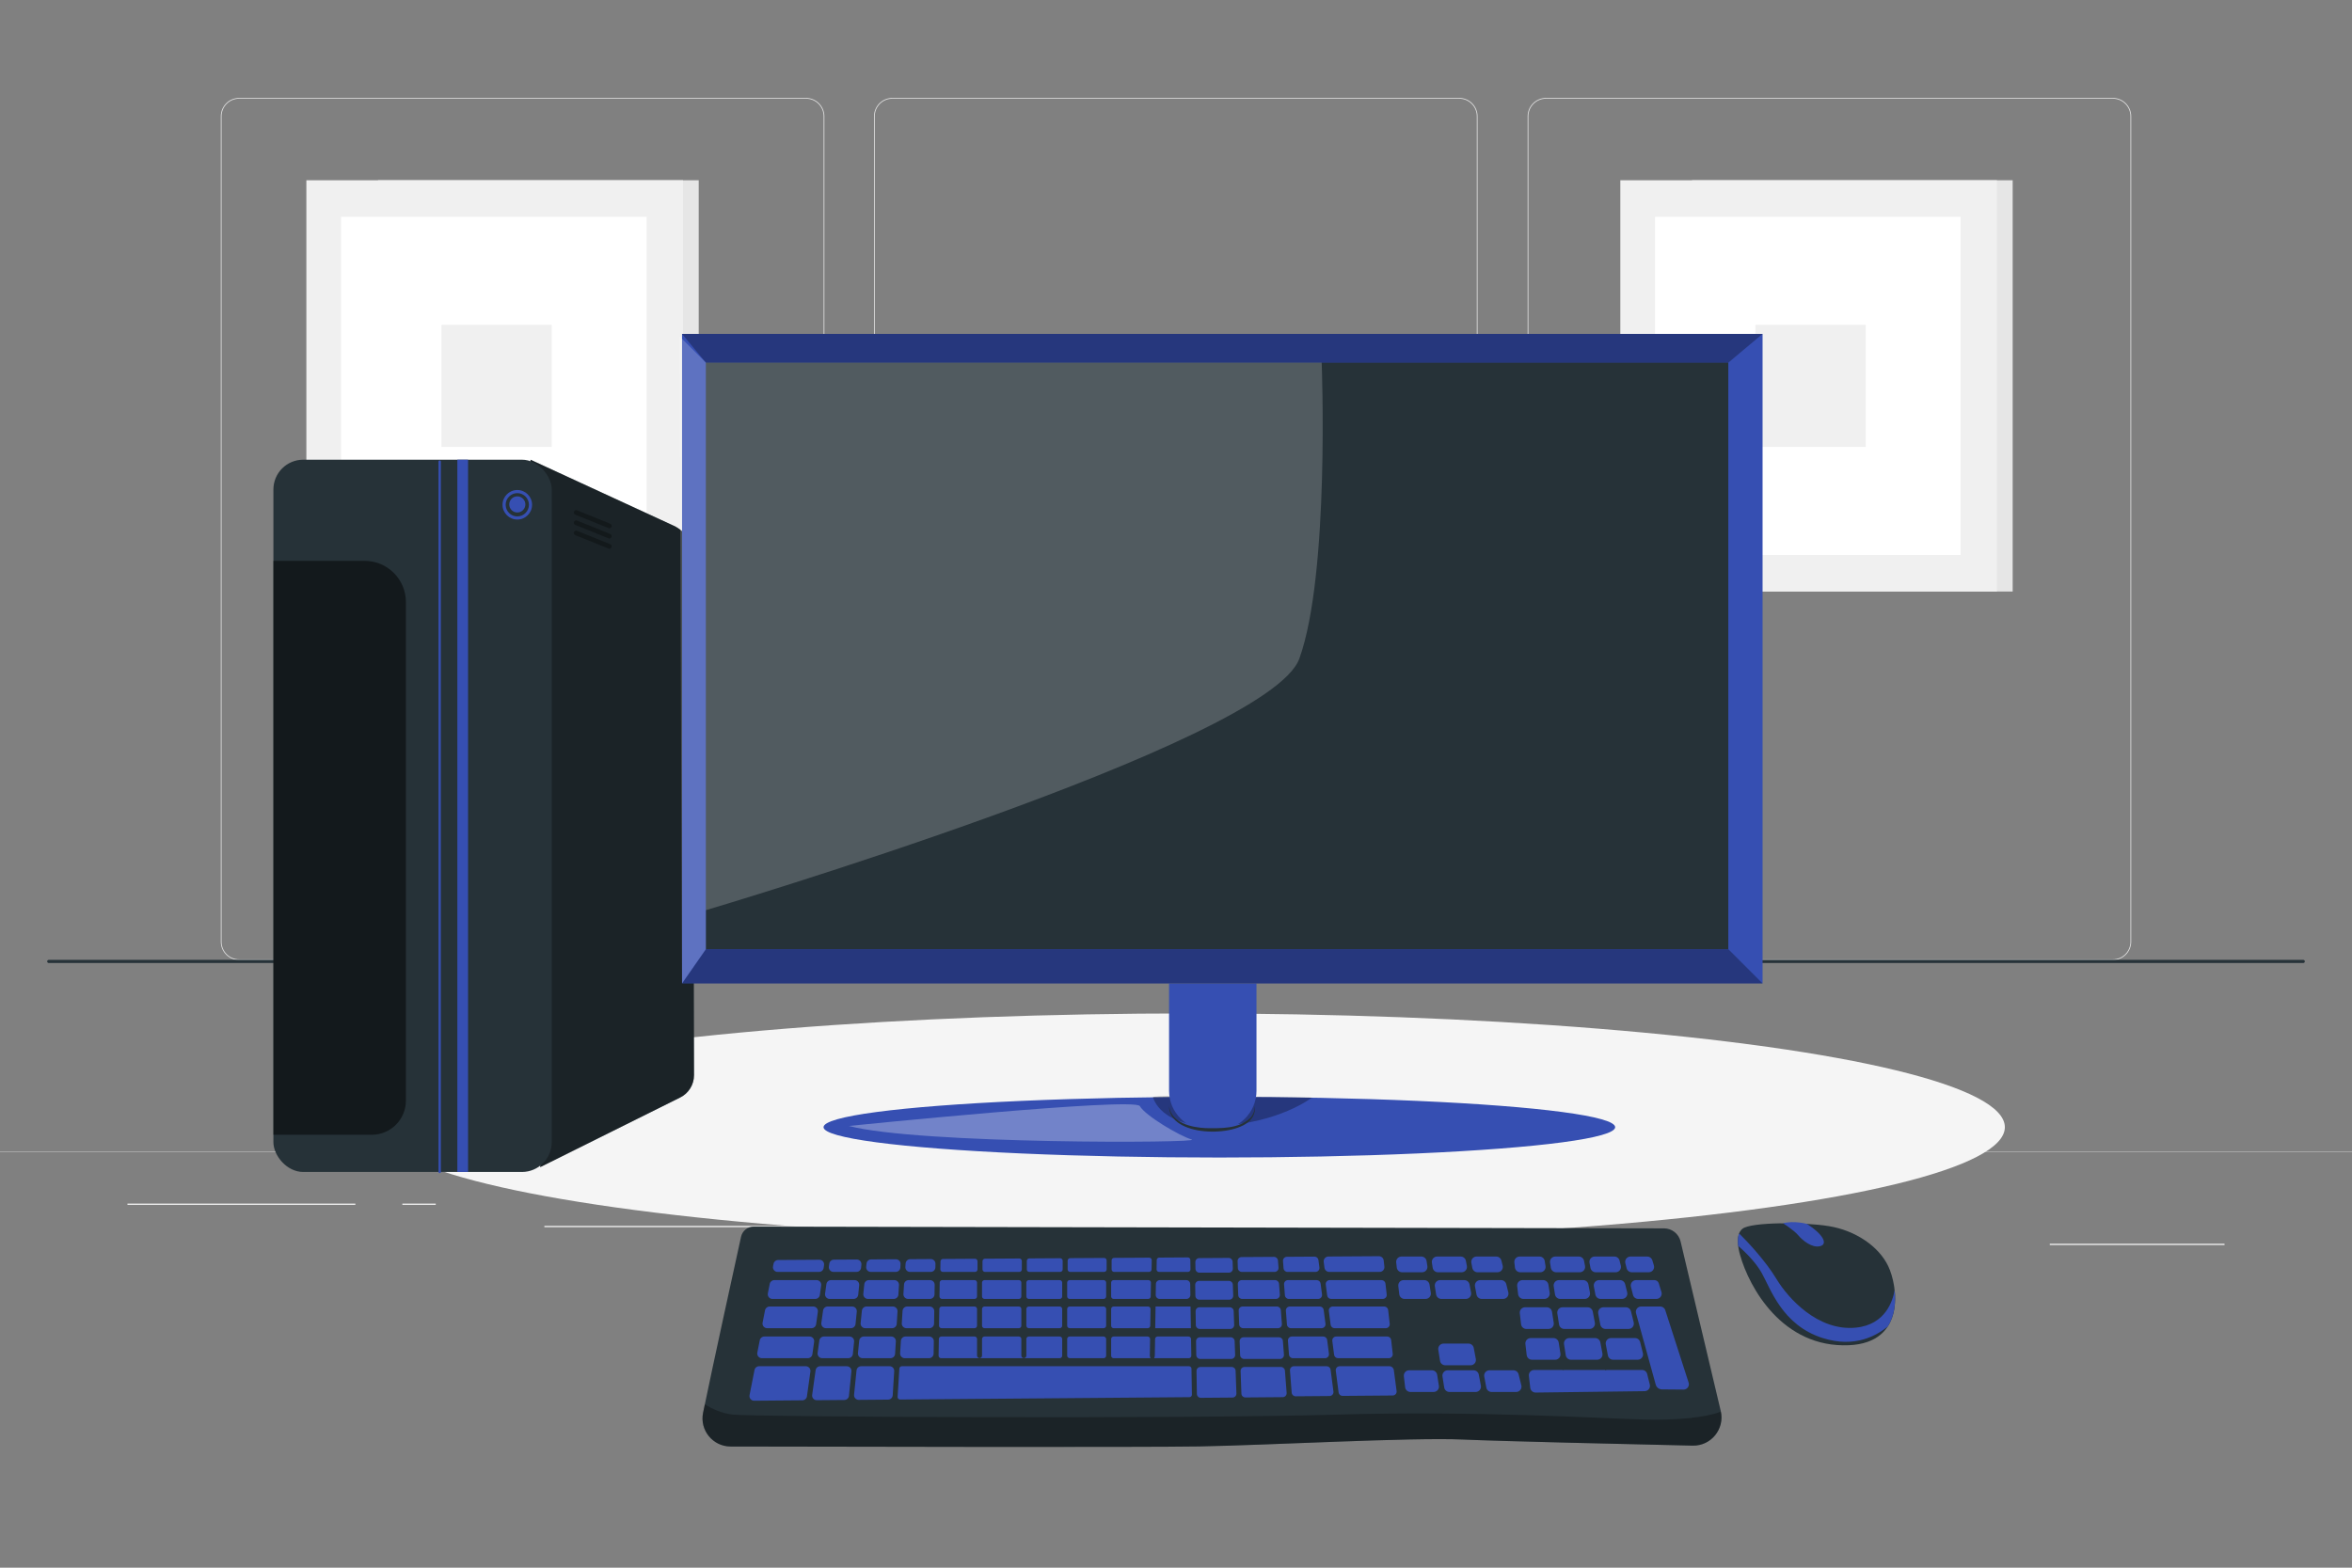 <svg xmlns="http://www.w3.org/2000/svg" viewBox="0 0 750 500"><rect x="0" y="0" width="750" height="500" fill="#808080" stroke="none"/><g id="freepik--background-complete--inject-72"><g><g><g><g><path d="M673.734,306.228h-180.746c-3.232,0-5.862-2.63-5.862-5.862V37.092c0-3.232,2.63-5.862,5.862-5.862h180.746c3.232,0,5.862,2.629,5.862,5.862V300.365c0,3.233-2.63,5.862-5.862,5.862ZM492.988,31.48c-3.095,0-5.612,2.518-5.612,5.612V300.365c0,3.095,2.518,5.612,5.612,5.612h180.746c3.095,0,5.612-2.518,5.612-5.612V37.092c0-3.094-2.518-5.612-5.612-5.612h-180.746Z" style="fill:#e0e0e0;"></path><path d="M465.306,306.228h-180.747c-3.232,0-5.862-2.63-5.862-5.862V37.092c0-3.232,2.629-5.862,5.862-5.862h180.747c3.232,0,5.862,2.629,5.862,5.862V300.365c0,3.233-2.63,5.862-5.862,5.862ZM284.559,31.48c-3.094,0-5.612,2.518-5.612,5.612V300.365c0,3.095,2.518,5.612,5.612,5.612h180.747c3.095,0,5.612-2.518,5.612-5.612V37.092c0-3.094-2.518-5.612-5.612-5.612h-180.747Z" style="fill:#e0e0e0;"></path></g><path d="M257.012,306.228H76.266c-3.232,0-5.862-2.63-5.862-5.862V37.092c0-3.232,2.629-5.862,5.862-5.862h180.746c3.232,0,5.862,2.629,5.862,5.862V300.365c0,3.233-2.63,5.862-5.862,5.862ZM76.266,31.48c-3.094,0-5.612,2.518-5.612,5.612V300.365c0,3.095,2.518,5.612,5.612,5.612h180.746c3.095,0,5.612-2.518,5.612-5.612V37.092c0-3.094-2.517-5.612-5.612-5.612H76.266Z" style="fill:#e0e0e0;"></path></g><rect y="367.297" width="750" height=".12" style="fill:#e0e0e0;"></rect></g><g><rect x="653.626" y="396.673" width="55.729" height=".421" style="fill:#ebebeb;"></rect><rect x="495.044" y="401.239" width="14.627" height=".421" style="fill:#ebebeb;"></rect><rect x="40.645" y="383.876" width="72.675" height=".421" style="fill:#ebebeb;"></rect><rect x="128.299" y="383.876" width="10.655" height=".421" style="fill:#ebebeb;"></rect><rect x="173.586" y="390.98" width="157.613" height=".421" style="fill:#ebebeb;"></rect></g></g><g><rect x="539.559" y="57.489" width="102.237" height="131.172" style="fill:#e6e6e6;"></rect><rect x="516.685" y="57.489" width="120.094" height="131.172" style="fill:#f0f0f0;"></rect><rect x="527.758" y="69.14" width="97.427" height="107.87" style="fill:#fff;"></rect><rect x="559.761" y="103.606" width="35.169" height="38.938" style="fill:#f0f0f0;"></rect></g><g><rect x="120.568" y="57.489" width="102.237" height="131.172" style="fill:#e6e6e6;"></rect><rect x="97.694" y="57.489" width="120.094" height="131.172" style="fill:#f0f0f0;"></rect><rect x="108.767" y="69.14" width="97.427" height="107.87" style="fill:#fff;"></rect><rect x="140.77" y="103.606" width="35.169" height="38.938" style="fill:#f0f0f0;"></rect></g></g><g id="freepik--Shadow--inject-72"><ellipse cx="380.041" cy="359.504" rx="259.264" ry="36.279" style="fill:#f5f5f5;"></ellipse></g><g id="freepik--Table--inject-72"><path d="M734.455,307.142H15.545c-.276,0-.5-.224-.5-.5s.224-.5,.5-.5H734.455c.276,0,.5,.224,.5,.5s-.224,.5-.5,.5Z" style="fill:#263238;"></path></g><g id="freepik--Mouse--inject-72"><g><path d="M554.909,400.403s-2.1-6.467,.788-8.549c2.888-2.082,19.338-2.153,27.617-.765,8.279,1.388,15.703,6.316,18.783,12.7,3.08,6.384,5.755,24.463-12.515,25.258-21.274,.927-31.814-18.55-34.674-28.645Z" style="fill:#263238;"></path><path d="M604.154,411.424c-.529,3.258-2.79,11.061-12.358,12.014-12.131,1.209-21.645-9.438-25.269-15.436-3.491-5.778-8.982-11.668-11.962-14.617-.458,1.181-.453,2.661-.3,3.958,2.46,2.164,5.605,5.301,7.472,8.596,2.871,5.067,6.531,16.674,19.414,20.797,10.558,3.379,17.44-.978,20.781-3.618,2.246-3.414,2.655-7.782,2.222-11.694Z" style="fill:#364FB2;"></path><path d="M568.566,390.157s3.491,2.193,4.841,3.815c1.35,1.622,4.388,4.136,6.976,3.487,2.588-.649,.975-3.796-4.201-7.113,0,0-4.191-1.131-7.616-.19Z" style="fill:#364FB2;"></path></g></g><g id="freepik--Keyboard--inject-72"><g><path d="M232.963,461.351c-5.675-.013-9.909-5.222-8.762-10.78,3.394-16.454,9.936-46.268,12.103-56.113,.418-1.901,2.103-3.249,4.05-3.245l290.272,.564c2.516,.005,4.699,1.735,5.279,4.183l12.798,54.036c1.358,5.734-3.062,11.205-8.952,11.073-20.27-.452-61.063-1.398-73.276-1.941-16.47-.732-62.586,1.83-84.18,2.196-17.886,.303-116.121,.104-149.332,.027Z" style="fill:#263238;"></path><path d="M508.565,421.843l-.666-3.522c-.152-.802-.853-1.383-1.669-1.383h-7.958c-1.043,0-1.84,.932-1.678,1.962l.552,3.522c.13,.827,.842,1.436,1.679,1.436h8.071c1.065,0,1.867-.968,1.669-2.015Z" style="fill:#364FB2;"></path><path d="M495.452,421.896l-.552-3.522c-.13-.827-.842-1.436-1.679-1.436h-6.905c-1.016,0-1.804,.885-1.688,1.894l.408,3.522c.099,.857,.825,1.504,1.688,1.504h7.049c1.043,0,1.84-.931,1.679-1.962Z" style="fill:#364FB2;"></path><path d="M495.358,426.758h-7.254c-1.016,0-1.805,.885-1.688,1.894l.408,3.522c.099,.857,.825,1.504,1.688,1.504h7.398c1.043,0,1.84-.931,1.679-1.962l-.552-3.522c-.13-.827-.842-1.436-1.679-1.436Z" style="fill:#364FB2;"></path><path d="M525.251,438.22c-.189-.757-.869-1.288-1.649-1.288h-11.19l-.607,.115-.022-.115h-12.923l-.575,.09-.014-.09h-9.056c-1.016,0-1.805,.885-1.688,1.894l.441,3.813c.1,.865,.838,1.515,1.709,1.504l34.787-.442c1.096-.014,1.892-1.047,1.627-2.11l-.841-3.371Z" style="fill:#364FB2;"></path><path d="M508.835,405.776h6.36c1.105,0,1.916-1.038,1.649-2.11l-.404-1.62c-.189-.757-.869-1.288-1.648-1.288h-6.262c-1.065,0-1.867,.968-1.669,2.015l.306,1.619c.152,.802,.853,1.383,1.669,1.383Z" style="fill:#364FB2;"></path><path d="M496.207,405.776h7.551c1.065,0,1.867-.968,1.669-2.015l-.306-1.62c-.152-.802-.853-1.383-1.669-1.383h-7.499c-1.043,0-1.84,.931-1.679,1.962l.254,1.62c.129,.827,.842,1.436,1.678,1.436Z" style="fill:#364FB2;"></path><path d="M520.338,405.776h5.417c1.139,0,1.955-1.099,1.627-2.189l-.488-1.62c-.216-.718-.877-1.209-1.627-1.209h-5.334c-1.105,0-1.916,1.038-1.649,2.11l.404,1.62c.189,.757,.869,1.288,1.648,1.288Z" style="fill:#364FB2;"></path><path d="M538.475,441.006l-7.449-23.105c-.216-.718-.877-1.209-1.627-1.209h-6.068c-1.105,0-1.916,1.038-1.649,2.11l6.292,22.82c.244,.886,1.046,1.503,1.965,1.511l6.93,.061c1.13-.014,1.931-1.107,1.605-2.189Z" style="fill:#364FB2;"></path><path d="M492.835,403.814l-.254-1.62c-.13-.827-.842-1.436-1.678-1.436h-6.322c-1.016,0-1.805,.885-1.688,1.894l.187,1.62c.099,.857,.825,1.504,1.688,1.504h6.388c1.043,0,1.84-.932,1.679-1.962Z" style="fill:#364FB2;"></path><path d="M447.877,414.286h6.7c1.043,0,1.84-.931,1.678-1.962l-.409-2.608c-.129-.827-.842-1.436-1.679-1.436h-6.593c-1.016,0-1.805,.885-1.688,1.894l.302,2.608c.099,.857,.825,1.504,1.688,1.504Z" style="fill:#364FB2;"></path><path d="M459.627,414.286h7.796c1.065,0,1.867-.968,1.669-2.015l-.493-2.608c-.152-.802-.853-1.383-1.67-1.383h-7.712c-1.043,0-1.84,.931-1.679,1.962l.409,2.608c.13,.827,.842,1.436,1.679,1.436Z" style="fill:#364FB2;"></path><path d="M471.158,405.776h6.36c1.105,0,1.916-1.038,1.649-2.11l-.404-1.62c-.189-.757-.869-1.288-1.649-1.288h-6.262c-1.065,0-1.867,.968-1.669,2.015l.306,1.619c.152,.802,.853,1.383,1.669,1.383Z" style="fill:#364FB2;"></path><path d="M480.968,412.175l-.651-2.608c-.189-.757-.869-1.288-1.648-1.288h-6.661c-1.065,0-1.867,.968-1.669,2.015l.493,2.608c.152,.802,.853,1.383,1.669,1.383h6.819c1.105,0,1.916-1.038,1.648-2.11Z" style="fill:#364FB2;"></path><path d="M458.53,405.776h7.551c1.065,0,1.867-.968,1.669-2.015l-.306-1.62c-.152-.802-.853-1.383-1.669-1.383h-7.499c-1.043,0-1.84,.931-1.679,1.962l.254,1.62c.13,.827,.842,1.436,1.679,1.436Z" style="fill:#364FB2;"></path><path d="M455.158,403.814l-.254-1.62c-.13-.827-.842-1.436-1.679-1.436h-6.322c-1.016,0-1.805,.885-1.688,1.894l.187,1.62c.099,.857,.825,1.504,1.688,1.504h6.388c1.043,0,1.84-.932,1.678-1.962Z" style="fill:#364FB2;"></path><path d="M523.881,431.568l-.879-3.522c-.189-.757-.869-1.288-1.648-1.288h-7.635c-1.065,0-1.867,.968-1.669,2.015l.666,3.522c.152,.802,.853,1.383,1.669,1.383h7.848c1.105,0,1.916-1.038,1.648-2.11Z" style="fill:#364FB2;"></path><path d="M520.955,421.748l-.878-3.522c-.189-.757-.869-1.288-1.649-1.288h-7.121c-1.065,0-1.867,.968-1.669,2.015l.666,3.522c.152,.802,.853,1.383,1.669,1.383h7.333c1.105,0,1.916-1.038,1.648-2.11Z" style="fill:#364FB2;"></path><g><path d="M485.782,414.286h6.7c1.043,0,1.84-.931,1.679-1.962l-.409-2.608c-.13-.827-.842-1.436-1.679-1.436h-6.593c-1.016,0-1.805,.885-1.688,1.894l.302,2.608c.099,.857,.825,1.504,1.688,1.504Z" style="fill:#364FB2;"></path><path d="M497.532,414.286h7.796c1.065,0,1.867-.968,1.669-2.015l-.493-2.608c-.152-.802-.853-1.383-1.669-1.383h-7.712c-1.043,0-1.84,.932-1.679,1.962l.409,2.608c.13,.827,.842,1.436,1.678,1.436Z" style="fill:#364FB2;"></path><path d="M518.874,412.175l-.651-2.608c-.189-.757-.869-1.288-1.649-1.288h-6.661c-1.065,0-1.867,.968-1.669,2.015l.493,2.608c.152,.802,.853,1.383,1.67,1.383h6.819c1.105,0,1.916-1.038,1.648-2.11Z" style="fill:#364FB2;"></path><path d="M529.805,412.097l-.859-2.791c-.188-.61-.751-1.026-1.389-1.026h-5.84c-1.105,0-1.916,1.038-1.648,2.11l.651,2.608c.189,.757,.869,1.288,1.649,1.288h5.81c1.139,0,1.955-1.099,1.627-2.189Z" style="fill:#364FB2;"></path></g><path d="M510.977,431.664l-.666-3.522c-.152-.802-.853-1.383-1.669-1.383h-8.233c-1.043,0-1.84,.932-1.679,1.962l.552,3.522c.13,.827,.842,1.436,1.679,1.436h8.346c1.065,0,1.867-.968,1.669-2.015Z" style="fill:#364FB2;"></path><path d="M470.61,433.432l-.666-3.521c-.152-.802-.853-1.383-1.669-1.383h-7.958c-1.043,0-1.84,.932-1.679,1.962l.552,3.522c.13,.827,.842,1.436,1.679,1.436h8.071c1.065,0,1.867-.968,1.669-2.015Z" style="fill:#364FB2;"></path><path d="M456.6,437.038h-7.254c-1.016,0-1.805,.885-1.688,1.894l.408,3.522c.099,.857,.825,1.504,1.688,1.504h7.398c1.043,0,1.84-.932,1.679-1.962l-.552-3.522c-.13-.827-.842-1.436-1.679-1.436Z" style="fill:#364FB2;"></path><path d="M485.123,441.847l-.879-3.522c-.189-.757-.869-1.288-1.648-1.288h-7.635c-1.065,0-1.867,.968-1.669,2.015l.666,3.522c.152,.802,.853,1.383,1.669,1.383h7.848c1.105,0,1.916-1.038,1.649-2.11Z" style="fill:#364FB2;"></path><path d="M472.219,441.943l-.666-3.522c-.152-.802-.853-1.383-1.669-1.383h-8.233c-1.043,0-1.84,.931-1.679,1.962l.552,3.522c.13,.827,.842,1.436,1.679,1.436h8.346c1.065,0,1.867-.968,1.67-2.015Z" style="fill:#364FB2;"></path><path d="M379.142,435.745h-91.56c-.42,0-.768,.327-.794,.746l-.56,9.029c-.029,.46,.339,.849,.8,.845l92.259-.755c.442-.004,.796-.367,.789-.809l-.139-8.274c-.007-.434-.361-.782-.795-.782Z" style="fill:#364FB2;"></path><path d="M392.751,435.984h-9.959c-.701,0-1.266,.575-1.255,1.276l.123,7.325c.012,.689,.576,1.239,1.265,1.234l10.096-.083c.707-.006,1.269-.594,1.244-1.3l-.26-7.242c-.024-.675-.579-1.21-1.254-1.21Z" style="fill:#364FB2;"></path><path d="M283.665,435.745h-9.065c-.76,0-1.397,.576-1.473,1.332l-.781,7.768c-.088,.876,.604,1.635,1.485,1.628l9.37-.077c.777-.006,1.417-.613,1.465-1.389l.477-7.691c.053-.852-.624-1.572-1.477-1.572Z" style="fill:#364FB2;"></path><path d="M408.484,435.984h-11.63c-.711,0-1.279,.59-1.254,1.3l.258,7.209c.024,.679,.585,1.215,1.264,1.21l11.916-.098c.727-.006,1.296-.626,1.241-1.351l-.545-7.111c-.05-.654-.595-1.159-1.251-1.159Z" style="fill:#364FB2;"></path><path d="M270.713,445.178l.785-7.805c.088-.872-.597-1.628-1.473-1.628h-8.476c-.738,0-1.364,.544-1.466,1.275l-1.1,7.877c-.125,.895,.574,1.692,1.478,1.685l8.792-.072c.755-.006,1.385-.58,1.461-1.332Z" style="fill:#364FB2;"></path><path d="M256.953,435.745h-14.905c-.707,0-1.315,.5-1.452,1.194l-1.586,8.041c-.181,.92,.527,1.774,1.464,1.766l15.386-.126c.734-.006,1.352-.549,1.454-1.275l1.106-7.915c.124-.89-.567-1.685-1.466-1.685Z" style="fill:#364FB2;"></path><path d="M423.058,435.745h-10.462c-.731,0-1.307,.622-1.251,1.351l.542,7.078c.05,.658,.602,1.164,1.261,1.159l10.826-.089c.753-.006,1.331-.669,1.234-1.416l-.907-6.989c-.081-.625-.614-1.094-1.244-1.094Z" style="fill:#364FB2;"></path><path d="M445.347,443.683l-.885-6.702c-.093-.707-.696-1.236-1.409-1.236h-15.86c-.757,0-1.342,.665-1.244,1.416l.902,6.955c.082,.629,.62,1.099,1.255,1.093l16.005-.131c.745-.006,1.32-.656,1.237-1.396Z" style="fill:#364FB2;"></path><path d="M285.424,431.799l.245-3.96c.053-.852-.624-1.572-1.477-1.572h-8.737c-.76,0-1.397,.576-1.473,1.332l-.398,3.96c-.088,.872,.597,1.628,1.473,1.628h8.89c.782,0,1.429-.608,1.477-1.389Z" style="fill:#364FB2;"></path><path d="M392.446,426.507h-9.797c-.701,0-1.266,.575-1.255,1.276l.074,4.41c.011,.685,.57,1.234,1.255,1.234h9.881c.711,0,1.28-.59,1.254-1.3l-.158-4.41c-.024-.675-.578-1.21-1.254-1.21Z" style="fill:#364FB2;"></path><path d="M407.831,426.507h-11.283c-.711,0-1.279,.59-1.254,1.3l.158,4.41c.024,.675,.578,1.21,1.254,1.21h11.463c.731,0,1.307-.622,1.251-1.351l-.338-4.41c-.05-.654-.595-1.159-1.251-1.159Z" style="fill:#364FB2;"></path><path d="M296.295,426.267h-7.542c-.782,0-1.429,.608-1.477,1.389l-.245,3.96c-.053,.852,.624,1.572,1.477,1.572h7.721c.808,0,1.466-.648,1.48-1.455l.067-3.96c.014-.827-.653-1.505-1.48-1.505Z" style="fill:#364FB2;"></path><path d="M366.741,427.076c.007-.444-.351-.809-.795-.809h-10.834c-.439,0-.795,.356-.795,.796v5.329c0,.439,.356,.796,.795,.796h11.754c-.134-.293-.215-.63-.211-.843l.087-5.268Z" style="fill:#364FB2;"></path><path d="M379.794,427.05c-.007-.434-.361-.782-.795-.782h-9.87c-.434,0-.788,.348-.796,.782l-.088,5.321c-.004,.208-.087,.532-.219,.817h11.062c.445,0,.803-.364,.795-.809l-.089-5.329Z" style="fill:#364FB2;"></path><path d="M337.911,426.267h-9.84c-.439,0-.795,.356-.795,.796v5.294c0,.439-.356,.796-.796,.796h0c-.439,0-.795-.356-.795-.796v-5.294c0-.439-.356-.796-.795-.796h-10.946c-.439,0-.796,.356-.796,.796v5.294c0,.439-.356,.796-.795,.796h0c-.439,0-.796-.356-.796-.796v-5.294c0-.439-.356-.796-.795-.796h-10.587c-.434,0-.788,.348-.795,.782l-.09,5.329c-.007,.445,.351,.809,.795,.809h37.827c.439,0,.795-.356,.795-.795v-5.329c0-.439-.356-.796-.795-.796Z" style="fill:#364FB2;"></path><rect x="340.297" y="426.267" width="12.428" height="6.92" rx=".795" ry=".795" style="fill:#364FB2;"></rect><path d="M426.661,433.188h16.204c.749,0,1.331-.652,1.247-1.396l-.499-4.41c-.072-.635-.608-1.114-1.247-1.114h-16.277c-.757,0-1.342,.665-1.244,1.416l.572,4.41c.081,.625,.614,1.093,1.244,1.093Z" style="fill:#364FB2;"></path><path d="M270.881,426.267h-8.143c-.738,0-1.364,.544-1.466,1.275l-.553,3.96c-.124,.89,.567,1.685,1.466,1.685h8.298c.76,0,1.397-.576,1.473-1.332l.398-3.96c.088-.872-.597-1.628-1.473-1.628Z" style="fill:#364FB2;"></path><path d="M259.055,431.912l.553-3.96c.124-.89-.567-1.685-1.466-1.685h-14.416c-.707,0-1.315,.5-1.452,1.194l-.781,3.96c-.18,.915,.52,1.767,1.452,1.767h14.643c.738,0,1.364-.544,1.466-1.275Z" style="fill:#364FB2;"></path><path d="M410.693,427.618l.338,4.41c.05,.654,.595,1.159,1.251,1.159h10.244c.757,0,1.342-.665,1.244-1.416l-.572-4.41c-.081-.625-.614-1.093-1.244-1.093h-10.01c-.731,0-1.307,.622-1.251,1.351Z" style="fill:#364FB2;"></path><path d="M394.989,417.999l.158,4.41c.024,.675,.579,1.21,1.254,1.21h11.116c.731,0,1.307-.622,1.251-1.351l-.338-4.41c-.05-.654-.595-1.159-1.251-1.159h-10.936c-.711,0-1.279,.59-1.254,1.3Z" style="fill:#364FB2;"></path><path d="M284.72,416.699h-8.408c-.76,0-1.397,.576-1.473,1.332l-.398,3.96c-.088,.872,.597,1.628,1.473,1.628h8.561c.782,0,1.429-.608,1.477-1.389l.245-3.96c.053-.852-.624-1.572-1.477-1.572Z" style="fill:#364FB2;"></path><path d="M310.761,416.699h-10.443c-.434,0-.788,.348-.795,.782l-.09,5.329c-.008,.444,.351,.809,.795,.809h10.533c.439,0,.795-.356,.795-.796v-5.329c0-.439-.356-.796-.795-.796Z" style="fill:#364FB2;"></path><path d="M289.034,423.619h7.337c.808,0,1.466-.647,1.48-1.455l.067-3.96c.014-.827-.653-1.505-1.48-1.505h-7.158c-.782,0-1.429,.608-1.477,1.389l-.245,3.96c-.053,.852,.624,1.572,1.477,1.572Z" style="fill:#364FB2;"></path><path d="M420.85,416.699h-9.558c-.731,0-1.307,.622-1.251,1.351l.338,4.41c.05,.654,.595,1.159,1.251,1.159h9.793c.757,0,1.342-.665,1.245-1.416l-.572-4.41c-.081-.625-.614-1.093-1.244-1.093Z" style="fill:#364FB2;"></path><path d="M263.373,423.619h7.965c.76,0,1.397-.576,1.473-1.332l.398-3.96c.088-.872-.597-1.628-1.473-1.628h-7.81c-.738,0-1.364,.544-1.466,1.275l-.553,3.96c-.124,.89,.567,1.685,1.466,1.685Z" style="fill:#364FB2;"></path><path d="M366.086,416.699h-10.975c-.439,0-.795,.356-.795,.796v5.329c0,.439,.356,.796,.795,.796h10.887c.434,0,.788-.348,.795-.782l.088-5.329c.007-.444-.351-.809-.795-.809Z" style="fill:#364FB2;"></path><polygon points="379.638 416.699 368.487 416.699 368.372 423.619 379.754 423.619 379.638 416.699" style="fill:#364FB2;"></polygon><path d="M313.943,416.699h10.945c.439,0,.796,.356,.796,.796v5.329c0,.439-.356,.796-.796,.796h-10.946c-.439,0-.795-.356-.795-.795v-5.329c0-.439,.356-.796,.796-.796Z" style="fill:#364FB2;"></path><path d="M392.14,416.938h-9.635c-.701,0-1.266,.575-1.255,1.276l.074,4.41c.011,.685,.57,1.234,1.255,1.234h9.719c.711,0,1.28-.59,1.254-1.3l-.158-4.41c-.024-.675-.578-1.21-1.254-1.21Z" style="fill:#364FB2;"></path><path d="M328.071,416.699h9.84c.439,0,.795,.356,.795,.795v5.329c0,.439-.356,.795-.795,.795h-9.84c-.439,0-.795-.356-.795-.795v-5.329c0-.439,.356-.796,.796-.796Z" style="fill:#364FB2;"></path><path d="M341.093,416.699h10.837c.439,0,.795,.356,.795,.795v5.329c0,.439-.356,.795-.795,.795h-10.837c-.439,0-.795-.356-.795-.795v-5.329c0-.439,.356-.796,.796-.796Z" style="fill:#364FB2;"></path><path d="M260.244,422.344l.553-3.96c.124-.89-.567-1.685-1.466-1.685h-13.926c-.707,0-1.315,.5-1.452,1.194l-.781,3.96c-.18,.915,.52,1.766,1.452,1.766h14.154c.738,0,1.364-.544,1.466-1.275Z" style="fill:#364FB2;"></path><path d="M425.557,423.619h16.346c.749,0,1.331-.652,1.247-1.396l-.499-4.41c-.072-.634-.608-1.114-1.247-1.114h-16.419c-.757,0-1.342,.665-1.244,1.416l.572,4.41c.081,.625,.614,1.093,1.244,1.093Z" style="fill:#364FB2;"></path><path d="M423.855,405.666h16.079c.909,0,1.615-.791,1.513-1.694l-.222-1.963c-.087-.774-.744-1.357-1.523-1.352l-16.098,.102c-.915,.006-1.618,.811-1.501,1.719l.241,1.862c.098,.759,.745,1.327,1.51,1.327Z" style="fill:#364FB2;"></path><path d="M262.647,404.39l.129-.921c.125-.894-.573-1.691-1.475-1.685l-13.19,.083c-.703,.004-1.307,.504-1.443,1.194l-.165,.837c-.18,.915,.52,1.767,1.452,1.767h13.227c.738,0,1.364-.544,1.466-1.275Z" style="fill:#364FB2;"></path><path d="M314.095,405.666h10.946c.439,0,.795-.356,.795-.796v-2.693c0-.441-.359-.798-.8-.796l-10.946,.069c-.437,.003-.79,.358-.79,.796v2.624c0,.439,.356,.796,.796,.796Z" style="fill:#364FB2;"></path><path d="M355.264,405.666h11.153c.434,0,.788-.348,.795-.782l.049-2.955c.007-.446-.354-.811-.8-.809l-11.202,.071c-.437,.003-.79,.358-.79,.796v2.884c0,.439,.356,.796,.796,.796Z" style="fill:#364FB2;"></path><path d="M369.6,405.666h9.227c.445,0,.803-.364,.795-.809l-.051-3.033c-.007-.436-.364-.785-.8-.782l-9.127,.058c-.432,.003-.783,.35-.79,.782l-.049,2.975c-.007,.444,.351,.809,.795,.809Z" style="fill:#364FB2;"></path><path d="M328.223,405.666h9.84c.439,0,.796-.356,.796-.796v-2.775c0-.441-.359-.798-.801-.796l-9.84,.062c-.437,.003-.79,.358-.79,.796v2.713c0,.439,.356,.796,.795,.796Z" style="fill:#364FB2;"></path><path d="M341.245,405.666h10.837c.439,0,.796-.356,.796-.796v-2.864c0-.441-.359-.798-.801-.796l-10.837,.068c-.437,.003-.79,.358-.79,.796v2.796c0,.439,.356,.796,.796,.796Z" style="fill:#364FB2;"></path><path d="M409.119,402.193l.177,2.314c.05,.654,.595,1.159,1.251,1.159h8.937c.757,0,1.342-.665,1.244-1.416l-.307-2.369c-.081-.628-.619-1.097-1.252-1.093l-8.807,.056c-.728,.005-1.299,.625-1.243,1.351Z" style="fill:#364FB2;"></path><path d="M382.462,405.905h9.411c.711,0,1.28-.59,1.254-1.3l-.079-2.196c-.024-.678-.583-1.214-1.262-1.21l-9.369,.059c-.698,.004-1.259,.578-1.247,1.276l.036,2.137c.011,.685,.57,1.234,1.255,1.234Z" style="fill:#364FB2;"></path><path d="M395.976,405.666h10.459c.731,0,1.307-.622,1.251-1.351l-.175-2.288c-.05-.657-.6-1.163-1.259-1.159l-10.364,.066c-.707,.004-1.271,.593-1.246,1.3l.08,2.222c.024,.675,.578,1.21,1.254,1.21Z" style="fill:#364FB2;"></path><path d="M290.185,405.666h6.611c.808,0,1.466-.648,1.48-1.455l.019-1.145c.014-.831-.658-1.51-1.489-1.505l-6.562,.042c-.778,.005-1.42,.612-1.468,1.389l-.068,1.104c-.053,.852,.624,1.572,1.477,1.572Z" style="fill:#364FB2;"></path><path d="M277.685,405.666h7.94c.782,0,1.429-.608,1.477-1.389l.067-1.075c.053-.855-.629-1.577-1.487-1.572l-7.903,.05c-.756,.005-1.388,.579-1.463,1.332l-.103,1.025c-.088,.872,.597,1.628,1.473,1.628Z" style="fill:#364FB2;"></path><path d="M265.776,405.666h7.335c.76,0,1.397-.576,1.473-1.332l.1-.996c.088-.875-.602-1.634-1.482-1.628l-7.302,.046c-.735,.005-1.355,.548-1.456,1.275l-.133,.95c-.124,.89,.567,1.685,1.466,1.685Z" style="fill:#364FB2;"></path><path d="M300.652,405.666h10.261c.439,0,.796-.356,.796-.796v-2.604c0-.441-.359-.798-.801-.796l-10.219,.065c-.432,.003-.783,.35-.79,.782l-.043,2.539c-.007,.444,.351,.809,.795,.809Z" style="fill:#364FB2;"></path><path d="M289.562,414.286h6.953c.808,0,1.466-.648,1.48-1.455l.051-3.046c.014-.827-.653-1.505-1.48-1.505h-6.816c-.782,0-1.429,.608-1.477,1.388l-.189,3.046c-.053,.852,.624,1.572,1.477,1.572Z" style="fill:#364FB2;"></path><path d="M276.769,414.286h8.233c.782,0,1.429-.608,1.477-1.389l.189-3.046c.053-.852-.624-1.572-1.477-1.572h-8.115c-.76,0-1.397,.576-1.473,1.332l-.306,3.046c-.088,.872,.597,1.628,1.473,1.628Z" style="fill:#364FB2;"></path><path d="M300.371,414.286h10.39c.439,0,.795-.356,.795-.796v-4.415c0-.439-.356-.796-.795-.796h-10.315c-.434,0-.788,.348-.795,.782l-.074,4.415c-.007,.444,.351,.809,.795,.809Z" style="fill:#364FB2;"></path><path d="M341.093,408.28h10.837c.439,0,.795,.356,.795,.795v4.415c0,.439-.356,.795-.795,.795h-10.837c-.439,0-.795-.356-.795-.795v-4.415c0-.439,.356-.796,.796-.796Z" style="fill:#364FB2;"></path><path d="M328.071,408.28h9.84c.439,0,.795,.356,.795,.795v4.415c0,.439-.356,.795-.795,.795h-9.84c-.439,0-.795-.356-.795-.795v-4.415c0-.439,.356-.796,.796-.796Z" style="fill:#364FB2;"></path><path d="M355.112,414.286h11.027c.434,0,.788-.348,.795-.782l.073-4.415c.007-.444-.351-.809-.795-.809h-11.1c-.439,0-.795,.356-.795,.796v4.415c0,.439,.356,.796,.795,.796Z" style="fill:#364FB2;"></path><path d="M313.943,408.28h10.945c.439,0,.795,.356,.795,.795v4.415c0,.439-.356,.795-.795,.795h-10.946c-.439,0-.796-.356-.796-.796v-4.415c0-.439,.356-.796,.796-.796Z" style="fill:#364FB2;"></path><path d="M382.437,414.525h9.556c.711,0,1.279-.59,1.254-1.3l-.125-3.496c-.024-.675-.578-1.21-1.254-1.21h-9.49c-.701,0-1.266,.575-1.255,1.276l.059,3.496c.011,.685,.57,1.234,1.255,1.234Z" style="fill:#364FB2;"></path><path d="M369.789,414.286h8.546c.701,0,1.266-.575,1.255-1.276l-.059-3.496c-.011-.685-.57-1.234-1.255-1.234h-8.43c-.685,0-1.243,.549-1.255,1.234l-.058,3.496c-.012,.701,.553,1.276,1.255,1.276Z" style="fill:#364FB2;"></path><path d="M406.597,408.28h-10.626c-.711,0-1.279,.59-1.254,1.3l.125,3.496c.024,.675,.579,1.21,1.254,1.21h10.769c.731,0,1.307-.622,1.251-1.351l-.268-3.496c-.05-.654-.595-1.159-1.251-1.159Z" style="fill:#364FB2;"></path><path d="M424.453,414.286h16.488c.749,0,1.331-.652,1.247-1.396l-.395-3.496c-.072-.634-.608-1.114-1.247-1.114h-16.546c-.757,0-1.342,.665-1.244,1.416l.454,3.496c.081,.625,.614,1.093,1.244,1.093Z" style="fill:#364FB2;"></path><path d="M273.667,412.953l.306-3.046c.088-.872-.597-1.628-1.473-1.628h-7.513c-.738,0-1.364,.544-1.466,1.275l-.425,3.046c-.124,.89,.567,1.685,1.466,1.685h7.632c.76,0,1.397-.576,1.473-1.332Z" style="fill:#364FB2;"></path><path d="M246.303,414.286h13.664c.738,0,1.364-.544,1.466-1.275l.425-3.046c.124-.89-.567-1.685-1.466-1.685h-13.488c-.707,0-1.315,.5-1.452,1.194l-.601,3.046c-.18,.915,.52,1.767,1.452,1.767Z" style="fill:#364FB2;"></path><path d="M409.458,409.63l.268,3.496c.05,.654,.595,1.159,1.251,1.159h9.341c.757,0,1.342-.665,1.244-1.416l-.454-3.496c-.081-.625-.614-1.093-1.244-1.093h-9.155c-.731,0-1.307,.622-1.251,1.351Z" style="fill:#364FB2;"></path><path d="M548.745,450.233c-4.708,1.852-13.957,2.805-24.898,2.502-13.384-.371-53.991-2.854-97.046-1.568-47.505,1.419-186.582,.775-193.174,0-3.582-.422-6.698-1.873-8.867-3.294-.193,.928-.381,1.833-.559,2.692-1.147,5.561,3.088,10.772,8.766,10.785,33.216,.077,131.442,.276,149.326-.027,21.594-.366,67.71-2.928,84.18-2.196,12.213,.543,53.007,1.488,73.276,1.941,5.809,.13,10.176-5.19,8.994-10.836Z" style="opacity:.3;"></path></g></g><g id="freepik--CPU--inject-72"><g><path d="M169.169,146.617l45.674,21.062c3.659,1.687,6.007,5.338,6.018,9.368,.077,28.554,.383,141.113,.451,165.853,.008,3.028-1.702,5.795-4.413,7.144l-44.627,22.201-3.104-225.628Z" style="fill:#263238;"></path><path d="M169.169,146.617l45.674,21.062c3.659,1.687,6.007,5.338,6.018,9.368,.077,28.554,.383,141.113,.451,165.853,.008,3.028-1.702,5.795-4.413,7.144l-44.627,22.201-3.104-225.628Z" style="opacity:.3;"></path><rect x="87.181" y="146.617" width="88.758" height="227.172" rx="9.513" ry="9.513" style="fill:#263238;"></rect><path d="M98.071,178.883h31.362v183.045h-29.121c-7.247,0-13.131-5.884-13.131-13.131V189.774c0-6.01,4.88-10.89,10.89-10.89Z" transform="translate(216.613 540.812) rotate(180)" style="opacity:.5;"></path><rect x="145.839" y="146.617" width="3.416" height="227.172" style="fill:#364FB2;"></rect><path d="M164.957,165.704c-2.599,0-4.712-2.114-4.712-4.712s2.114-4.712,4.712-4.712,4.712,2.114,4.712,4.712-2.114,4.712-4.712,4.712Zm0-8.424c-2.047,0-3.712,1.666-3.712,3.712s1.666,3.712,3.712,3.712,3.712-1.665,3.712-3.712-1.666-3.712-3.712-3.712Z" style="fill:#364FB2;"></path><circle cx="164.957" cy="160.88" r="2.572" style="fill:#364FB2;"></circle><path d="M183.524,164.175l9.256,3.739,1.337,.54c.379,.153,.82-.167,.923-.524,.123-.427-.15-.772-.524-.923l-9.256-3.739-1.337-.54c-.379-.153-.82,.167-.923,.524-.123,.427,.15,.772,.524,.923h0Z" style="opacity:.3;"></path><path d="M183.524,167.444l9.256,3.739,1.337,.54c.379,.153,.82-.167,.923-.524,.123-.427-.15-.772-.524-.923l-9.256-3.739-1.337-.54c-.379-.153-.82,.167-.923,.524-.123,.427,.15,.772,.524,.923h0Z" style="opacity:.3;"></path><path d="M183.524,170.713l9.256,3.739,1.337,.54c.379,.153,.82-.167,.923-.524,.123-.427-.15-.772-.524-.923l-9.256-3.739-1.337-.54c-.379-.153-.82,.167-.923,.524-.123,.427,.15,.772,.524,.923h0Z" style="opacity:.3;"></path><path d="M139.832,147.212v226.577c0,.483,.75,.483,.75,0V147.212c0-.483-.75-.483-.75,0h0Z" style="fill:#364FB2;"></path></g></g><g id="freepik--Monitor--inject-72"><g><ellipse cx="388.824" cy="359.503" rx="126.219" ry="9.679" style="fill:#364FB2;"></ellipse><rect x="217.486" y="106.496" width="344.558" height="207.157" style="fill:#364FB2;"></rect><rect x="225.088" y="115.661" width="326.034" height="187.07" style="fill:#263238;"></rect><path d="M367.636,349.824s2.056,10.097,21.188,9.235c19.132-.862,29.532-9.001,29.532-9.001,0,0-7.856-.157-17.688-.197-19.219-.077-28.446-.459-33.031-.038Z" style="opacity:.3;"></path><path d="M372.788,313.653h27.879v34.245c0,6.914-5.613,12.526-12.526,12.526h-2.826c-6.914,0-12.526-5.613-12.526-12.526v-34.245h0Z" style="fill:#364FB2;"></path><polygon points="217.486 106.496 225.088 115.661 551.122 115.661 562.043 106.496 217.486 106.496" style="opacity:.3;"></polygon><polygon points="217.486 313.653 225.088 302.732 551.122 302.732 562.043 313.653 217.486 313.653" style="opacity:.3;"></polygon><path d="M225.088,290.291s179.472-53.19,189.237-80.216,7.131-94.413,7.131-94.413H225.088v174.629Z" style="fill:#fff; opacity:.2;"></path><path d="M372.788,352.788c.792,5.406,7.087,6.788,11.685,7.016,4.734,.06,10.443,.271,14.102-3.149,1-.984,1.506-2.389,1.601-3.832,.133,1.439-.279,2.978-1.231,4.152-4.749,5.947-26.162,5.659-26.158-4.188h0Z" style="fill:#263238;"></path><path d="M270.685,359.112s91.16-9.289,92.791-6.324c1.631,2.965,12.583,9.49,16.544,10.655,3.961,1.165-87.264,1.553-109.336-4.331Z" style="fill:#fff; opacity:.3;"></path><polygon points="217.486 313.653 225.088 302.732 225.088 115.661 216.704 107.278 217.486 313.653" style="fill:#fff; opacity:.2;"></polygon></g></g></svg>
